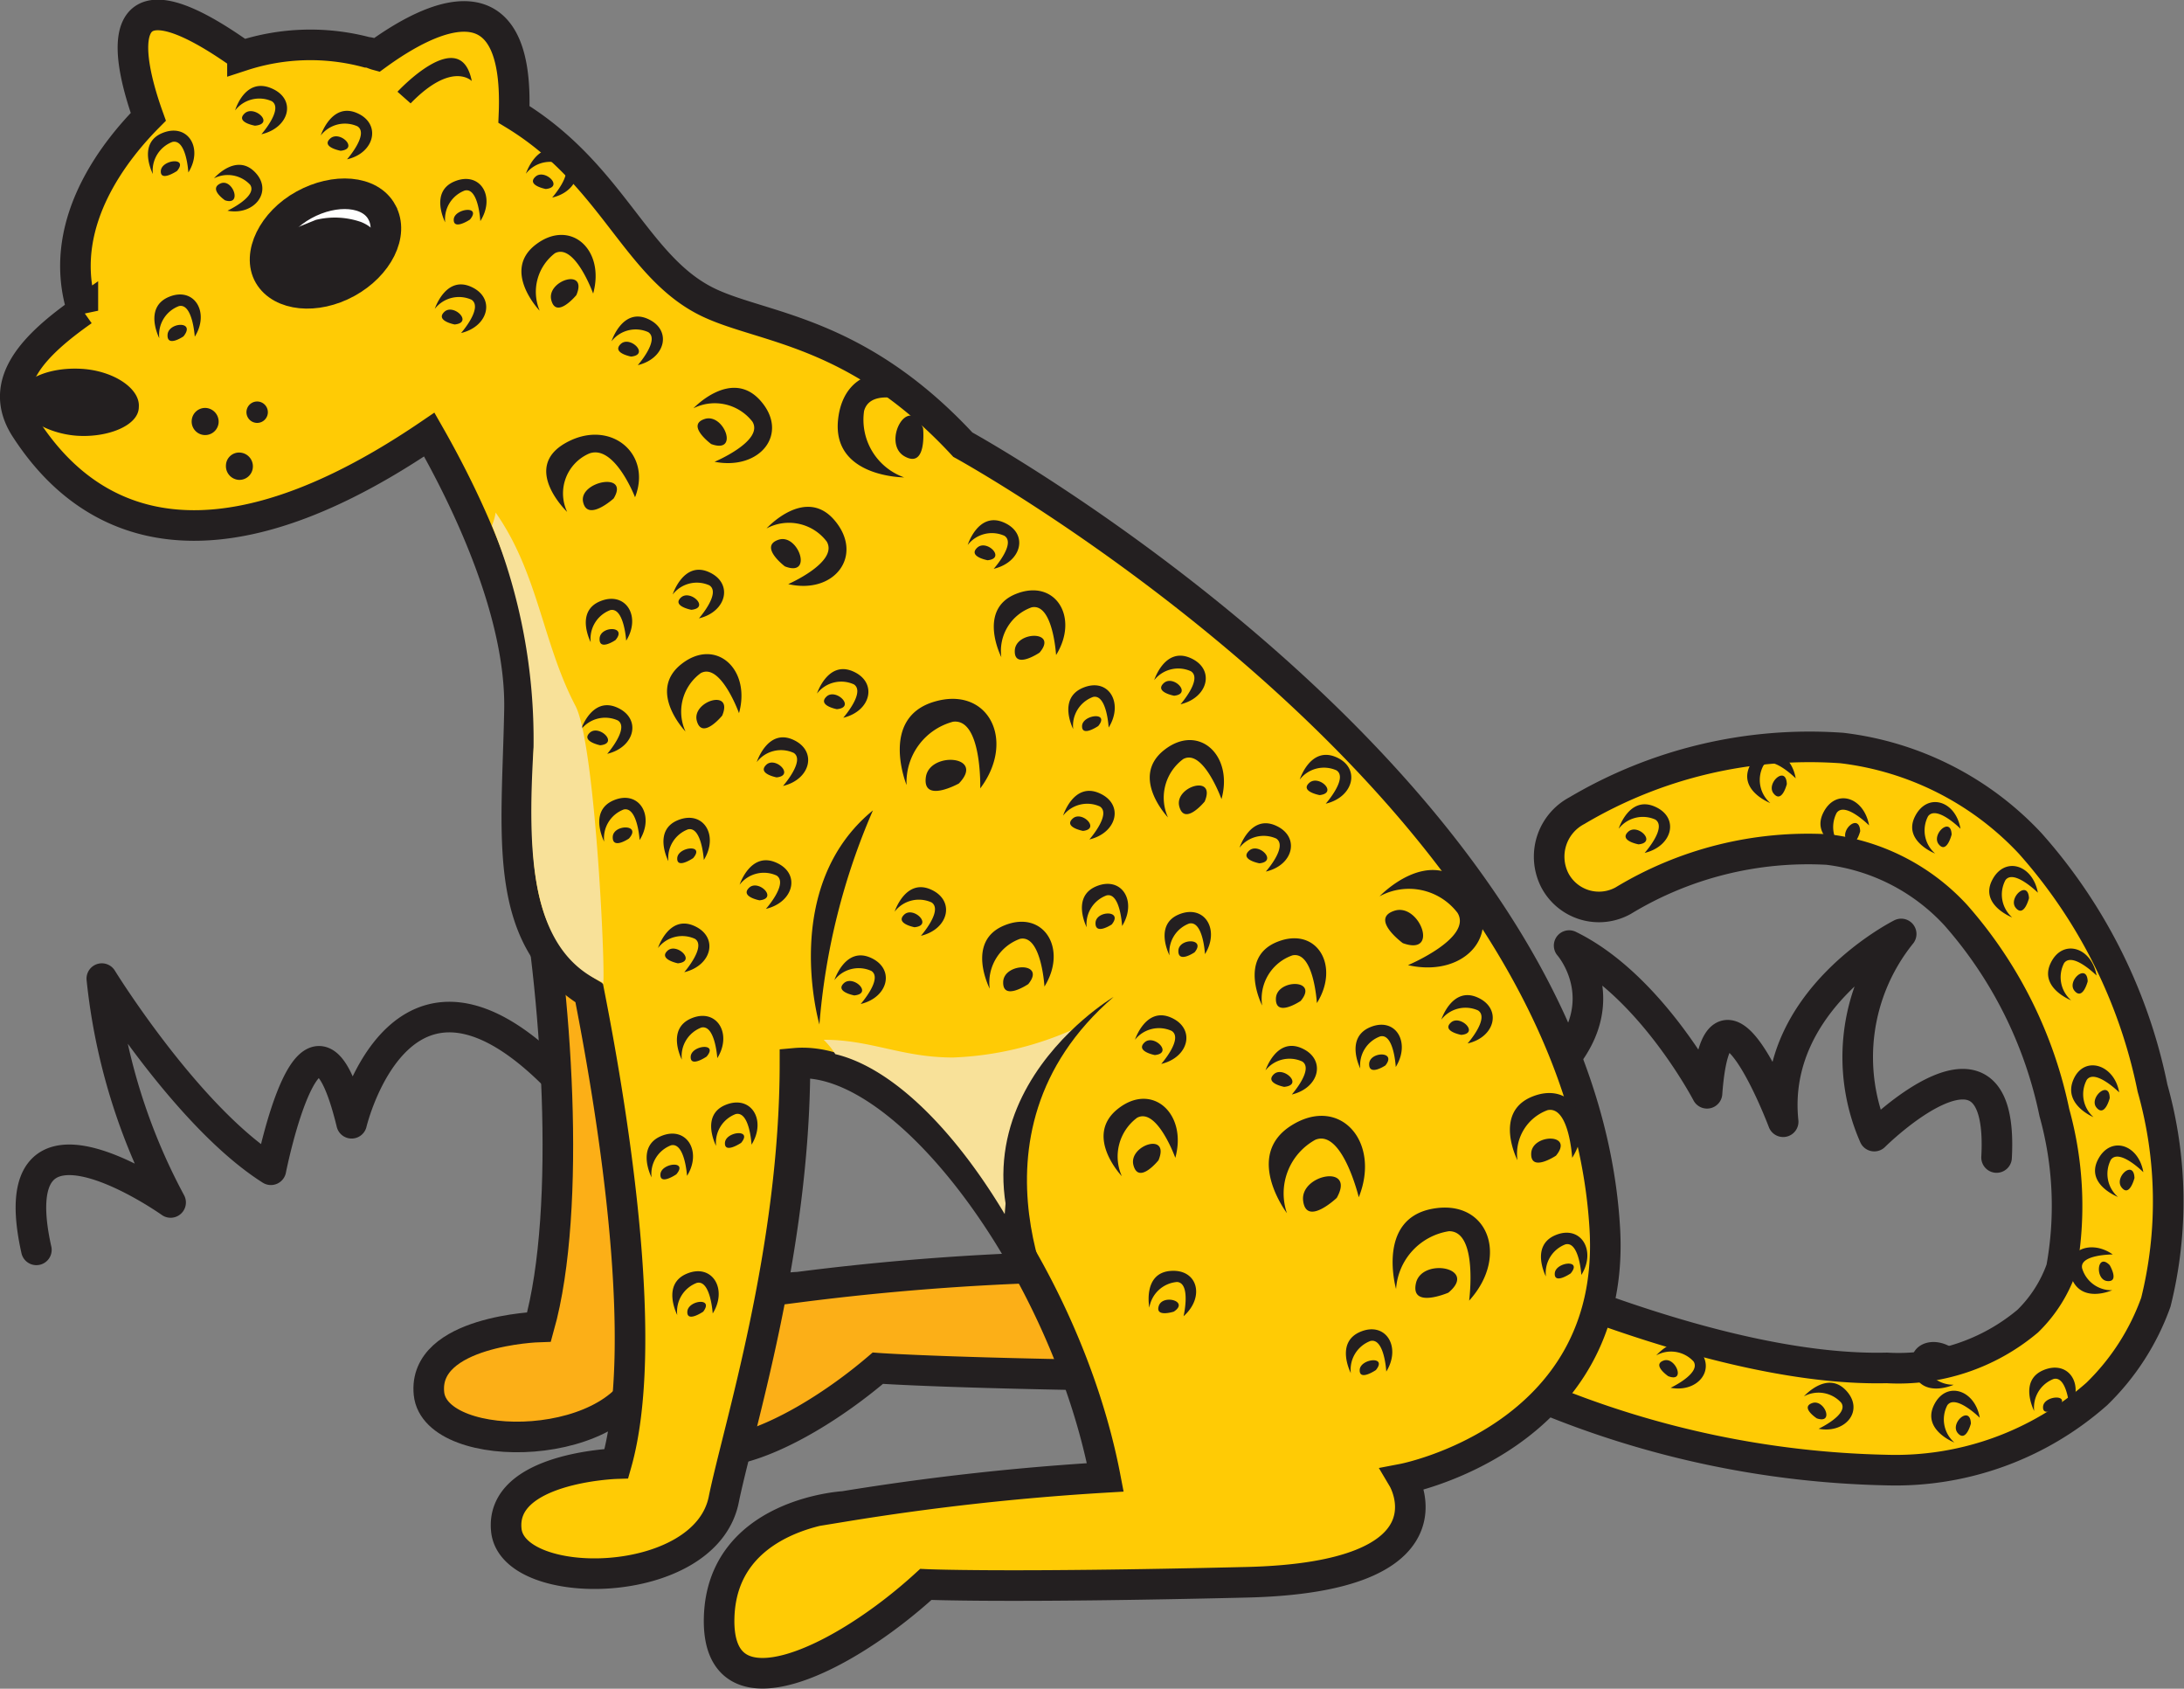 <svg xmlns="http://www.w3.org/2000/svg" viewBox="0 0 71.43 55.22"><rect x="0" y="0" width="71.43" height="55.22" fill="#808080" stroke="none"/><defs><style>.cls-1{fill:none;stroke-linecap:round;stroke-linejoin:round}.cls-1,.cls-3,.cls-4,.cls-5{stroke:#231f20;stroke-width:1px}.cls-1,.cls-2,.cls-3,.cls-4,.cls-5,.cls-6,.cls-7{fill-rule:evenodd}.cls-2,.cls-5{fill:#fff}.cls-3{fill:#fcaf17}.cls-4{fill:#ffcb05}.cls-6{fill:#231f20}.cls-7{fill:#f8e199}</style></defs><title>Asset 109</title><g id="Layer_2" data-name="Layer 2"><g id="Layer_1-2" data-name="Layer 1"><path class="cls-1" d="M18.91 36c-5.68-6.57-7.41.73-7.41.73-1.29-5.32-2.64 1.52-2.64 1.52C6.11 36.51 3.33 32 3.33 32a19.72 19.72 0 0 0 2.25 7.32s-5.63-4-4.39 1.55m48.13-4.69c4.3-2.66 2-5.26 2-5.26 2.67 1.3 4.51 4.83 4.51 4.83.35-4.76 2.49.93 2.49.93-.42-4 3.86-6.14 3.86-6.14a6.42 6.42 0 0 0-.88 6.61s4.27-4.25 4 .7"/><path class="cls-2" d="M44.42 41.8s1.81 3.28-5.24 3.21c-7.92-.08-10.47-.27-10.47-.27-2.81 2.4-7 4.28-6.8.86s4.2-3.51 4.2-3.51a84 84 0 0 1 8.58-.66z"/><path class="cls-3" d="M34.69 41.43l9.73.37s1.81 3.28-5.24 3.21c-7.92-.08-10.47-.27-10.47-.27-2.81 2.4-7 4.28-6.8.86s4.2-3.51 4.2-3.51a84 84 0 0 1 8.58-.66z"/><path class="cls-2" d="M23.47 30.29c0 6.16-1.87 12.05-2.32 14.28-.62 3-6.91 3.06-7.12 1s3.6-2.18 3.6-2.18c1.09-3.84.56-11.08-.26-15.29z"/><path class="cls-3" d="M17.37 28.05l6.1 2.24c0 6.16-1.87 12.05-2.32 14.28-.62 3-6.91 3.06-7.12 1s3.6-2.18 3.6-2.18c1.09-3.89.56-11.13-.26-15.34z"/><path class="cls-2" d="M50.44 45.7a31 31 0 0 0 11.24 2.37 9.94 9.94 0 0 0 6.9-2.49 7.88 7.88 0 0 0 1.93-3 13.64 13.64 0 0 0-.11-7 17.15 17.15 0 0 0-4-8 10.05 10.05 0 0 0-6.16-3.12 14.93 14.93 0 0 0-8.67 2.05 1.7 1.7 0 0 0-.72 2.27 1.63 1.63 0 0 0 2.24.67 11.66 11.66 0 0 1 6.69-1.67 6.79 6.79 0 0 1 4.19 2.15 14.07 14.07 0 0 1 3.22 6.45 11.39 11.39 0 0 1 .23 5.1 4.5 4.5 0 0 1-1.1 1.72 6.57 6.57 0 0 1-4.61 1.53c-2.37.06-5.66-.56-10-2.17z"/><path class="cls-4" d="M51.68 42.56l-1.24 3.14a31 31 0 0 0 11.24 2.37 9.94 9.94 0 0 0 6.9-2.49 7.88 7.88 0 0 0 1.93-3 13.64 13.64 0 0 0-.11-7 17.15 17.15 0 0 0-4-8 10.05 10.05 0 0 0-6.16-3.12 14.93 14.93 0 0 0-8.67 2.05 1.7 1.7 0 0 0-.72 2.27 1.63 1.63 0 0 0 2.24.67 11.66 11.66 0 0 1 6.69-1.67 6.79 6.79 0 0 1 4.19 2.15 14.07 14.07 0 0 1 3.22 6.45 11.39 11.39 0 0 1 .23 5.1 4.5 4.5 0 0 1-1.1 1.72 6.57 6.57 0 0 1-4.61 1.53c-2.4.06-5.71-.56-10.03-2.17z"/><path class="cls-4" d="M31.49 14.54s20.2 11.09 21 25.69c.36 6.8-6.6 8.13-6.6 8.13s1.91 3.22-5.14 3.38c-7.91.19-10.47.07-10.47.07-2.72 2.49-6.85 4.51-6.76 1.09s4.08-3.64 4.08-3.64a83.69 83.69 0 0 1 8.55-.95c-1.3-6.78-6.51-13.87-10.15-13.54 0 6.15-1.87 12-2.33 14.27-.61 3-6.89 3.06-7.11 1s3.6-2.18 3.6-2.18c1.09-3.84-.06-11.17-.89-15.39-2.88-1.82-2.36-5.09-2.28-9.26.06-3.14-1.7-6.81-2.95-9C5.7 19.88 2.17 16.07.83 14c-.95-1.48.29-2.72 1.88-3.84a1.55 1.55 0 0 1-.08-.23c-.74-2.75 1.22-5.1 2.22-6.11-.6-1.67-1.52-5.28 3.08-2A7.17 7.17 0 0 1 12 1.71c.11 0 .21.06.32.09C14.12.49 17-.89 16.81 3.74c3.29 2 4 5.1 6.47 6.2 1.8.81 4.8.92 8.21 4.6z"/><path class="cls-5" d="M12.49 6.94c.39.71-.12 1.74-1.14 2.3S9.19 9.67 8.8 9s.12-1.74 1.14-2.3 2.17-.47 2.55.24z"/><path class="cls-6" d="M13 3s2.06-2.23 2.43-.35c0 0-.64-.67-2 .73zM7.15 13.82a.44.44 0 1 1-.88-.07.44.44 0 0 1 .47-.41.45.45 0 0 1 .41.48zm1.12 1.46a.44.44 0 0 1-.48.41.45.45 0 0 1-.4-.48.43.43 0 0 1 .47-.41.45.45 0 0 1 .41.48zm.49-1.78a.35.35 0 1 1-.32-.37.35.35 0 0 1 .32.37zm19.79 13a21.86 21.86 0 0 0-1.75 7s-1.31-4.5 1.75-7zm-10-9.76s-1.5-1.43-.06-2.25 2.85.32 2.28 1.77c0 0-.67-1.74-1.5-1.43a1.42 1.42 0 0 0-.72 1.91z"/><path class="cls-6" d="M20.07 16.3s-.86.78-1 .11 1.54-1 1-.11zm9.5-.69s-2.36 0-2.16-1.89 2.23-2 3.21-.28c0 0-2.09-1-2.36 0a2 2 0 0 0 1.31 2.17z"/><path class="cls-6" d="M30.19 14s.14 1.35-.61.92.12-2.09.61-.92zm-5.12 3.28s1.27-1.4 2.23-.26 0 2.43-1.52 2.08c0 0 1.65-.72 1.26-1.39a1.55 1.55 0 0 0-1.97-.43z"/><path class="cls-6" d="M25.67 18.52s-.86-.65-.21-.87 1.15 1.24.21.87zm3.98 7.15s-.89-2.18.89-2.72 2.7 1.26 1.52 2.83c0 0 .06-2.3-.89-2.18a2.05 2.05 0 0 0-1.52 2.07z"/><path class="cls-6" d="M31.36 25.62s-1.19.66-1.08-.2 1.97-.72 1.08.2zm14.3 16.53s-.65-2.27 1.17-2.62 2.55 1.54 1.22 3c0 0 .3-2.28-.66-2.27a2.05 2.05 0 0 0-1.73 1.89z"/><path class="cls-6" d="M47.37 42.27s-1.25.54-1.06-.31 2.05-.51 1.06.31zm-2.25-12.96S46.74 27.6 48 29s0 3-1.95 2.56c0 0 2.12-.89 1.62-1.71a2 2 0 0 0-2.55-.54z"/><path class="cls-6" d="M45.88 30.84s-1.09-.8-.27-1.06 1.48 1.5.27 1.06zm-3.79 8.83s-1.43-1.88.15-2.87 2.93.53 2.2 2.35c0 0-.54-2.24-1.42-1.88a2 2 0 0 0-.93 2.4z"/><path class="cls-6" d="M43.72 39.17s-1 .95-1.1.09 1.73-1.21 1.1-.09zM22.68 13.35s1.24-1.32 2.19-.25 0 2.29-1.5 2c0 0 1.62-.68 1.24-1.31a1.56 1.56 0 0 0-1.93-.44z"/><path class="cls-6" d="M23.26 14.52s-.84-.62-.21-.82 1.14 1.16.21.82zm-5.61-4.36S16.4 8.86 17.52 8s2.28.14 1.88 1.6c0 0-.6-1.66-1.25-1.32a1.59 1.59 0 0 0-.5 1.88z"/><path class="cls-6" d="M18.85 9.65s-.66.8-.82.16 1.21-1.07.82-.16zM5.21 11.06s-.52-1 .31-1.35 1.35.5.85 1.3c0 0-.07-1.11-.52-1a1 1 0 0 0-.64 1.05z"/><path class="cls-6" d="M6 11s-.54.37-.52-.05.94-.47.52.05zm32.25 20.24s-.52-1 .31-1.34 1.35.49.85 1.3c0 0-.06-1.11-.52-1a1 1 0 0 0-.64 1.04z"/><path class="cls-6" d="M39.07 31.14s-.54.37-.53-.05.92-.42.53.05zM21.31 38.5s-.52-1 .31-1.35 1.35.5.85 1.3c0 0-.07-1.1-.52-1a1 1 0 0 0-.64 1.05z"/><path class="cls-6" d="M22.12 38.4s-.54.37-.52 0 .92-.47.52 0zm1.3-.93s-.52-1 .31-1.34 1.35.49.85 1.3c0 0-.06-1.11-.52-1a1 1 0 0 0-.64 1.04z"/><path class="cls-6" d="M24.24 37.37s-.55.37-.53 0 .92-.47.53 0zM22.15 43s-.52-1 .31-1.35 1.35.5.85 1.3c0 0-.07-1.11-.52-1a1 1 0 0 0-.64 1.05z"/><path class="cls-6" d="M23 42.89s-.54.37-.52 0 .88-.48.52 0zM14.56 7.27s-.52-1 .31-1.34 1.35.49.84 1.3c0 0-.06-1.11-.51-1a1 1 0 0 0-.64 1.04z"/><path class="cls-6" d="M15.37 7.18s-.54.36-.53 0 .93-.48.53 0zM5 5.69s-.52-1 .31-1.34 1.35.49.85 1.29c0 0-.06-1.1-.52-1A1 1 0 0 0 5 5.69z"/><path class="cls-6" d="M5.79 5.59s-.55.37-.53 0 .92-.47.53 0zm1.9-1.98S8 2.53 8.86 2.88s.61 1.3-.31 1.51c0 0 .73-.83.34-1.08a1 1 0 0 0-1.2.3z"/><path class="cls-6" d="M8.34 4.11S7.69 4 8 3.71s1 .34.34.4zm2.15.32s.35-1.08 1.17-.74.61 1.31-.31 1.52c0 0 .73-.83.34-1.08a1 1 0 0 0-1.2.3z"/><path class="cls-6" d="M11.14 4.93s-.65-.12-.34-.4.95.34.34.4zm3.08 5.17s.35-1.08 1.17-.73.61 1.3-.31 1.52c0 0 .73-.83.34-1.09a1 1 0 0 0-1.2.3z"/><path class="cls-6" d="M14.87 10.61s-.64-.12-.34-.41.96.35.34.41zm2.33-4.93s.35-1.08 1.17-.74.61 1.31-.31 1.52c0 0 .73-.83.34-1.08a1 1 0 0 0-1.2.3z"/><path class="cls-6" d="M17.85 6.18s-.64-.12-.34-.4.95.34.34.4zM20 11.16s.35-1.09 1.17-.74.61 1.3-.31 1.52c0 0 .73-.83.34-1.08a1 1 0 0 0-1.2.3z"/><path class="cls-6" d="M20.64 11.66s-.64-.12-.34-.41.96.35.34.41zm12.11 9.83s-.8-1.56.48-2.07 2.08.76 1.31 2c0 0-.1-1.71-.8-1.56a1.51 1.51 0 0 0-.99 1.63z"/><path class="cls-6" d="M34 21.34s-.84.57-.81-.07 1.43-.66.81.07zm7.28 11.54s-.8-1.56.49-2.08 2.07.77 1.3 2c0 0-.1-1.71-.8-1.56a1.5 1.5 0 0 0-.99 1.64z"/><path class="cls-6" d="M42.54 32.73s-.83.56-.81-.08 1.42-.65.81.08zm7.09 5.21s-.8-1.56.48-2.08 2.08.77 1.31 2c0 0-.1-1.7-.8-1.56a1.52 1.52 0 0 0-.99 1.64z"/><path class="cls-6" d="M50.89 37.79s-.84.56-.81-.08 1.42-.66.81.08zm-18.52-5.46s-.8-1.55.48-2.07 2.08.76 1.31 2c0 0-.1-1.71-.8-1.56a1.52 1.52 0 0 0-.99 1.63z"/><path class="cls-6" d="M33.63 32.18s-.84.57-.82-.07 1.42-.66.82.07zm-1.98-14.36s.34-1.09 1.17-.74.61 1.3-.32 1.52c0 0 .74-.83.35-1.08a1 1 0 0 0-1.2.3z"/><path class="cls-6" d="M32.3 18.32s-.65-.12-.34-.41.95.35.34.41zM41.39 35s.35-1.08 1.17-.73.61 1.3-.31 1.52c0 0 .73-.83.34-1.08a1 1 0 0 0-1.2.29z"/><path class="cls-6" d="M42 35.54s-.64-.12-.34-.41.99.35.34.41zM22.42 23.92s-1.26-1.31-.14-2.2 2.29.15 1.89 1.6c0 0-.6-1.66-1.25-1.31a1.56 1.56 0 0 0-.5 1.91z"/><path class="cls-6" d="M23.62 23.4s-.66.81-.83.17 1.21-1.07.83-.17zm-3.86 4.12s-.52-1 .31-1.35 1.35.5.85 1.3c0 0-.07-1.1-.52-1a1 1 0 0 0-.64 1.05z"/><path class="cls-6" d="M20.57 27.42s-.54.37-.53-.05.96-.43.53.05zM19.32 21s-.52-1 .31-1.34 1.35.49.85 1.29c0 0-.07-1.1-.52-1a1 1 0 0 0-.64 1.05z"/><path class="cls-6" d="M20.13 20.93s-.54.37-.52-.05.92-.42.52.05zM19 23.86s.35-1.08 1.17-.73.61 1.3-.31 1.52c0 0 .73-.84.35-1.09a1 1 0 0 0-1.21.3z"/><path class="cls-6" d="M19.63 24.37s-.64-.13-.34-.41.96.35.34.41zM22 19.44s.35-1.09 1.17-.74.61 1.3-.31 1.52c0 0 .73-.83.34-1.08a1 1 0 0 0-1.2.3z"/><path class="cls-6" d="M22.61 19.94s-.64-.12-.34-.4.96.34.34.4zm4.11 2.74s.35-1.08 1.17-.73.61 1.3-.31 1.52c0 0 .73-.83.35-1.09a1 1 0 0 0-1.21.3z"/><path class="cls-6" d="M27.37 23.19s-.64-.12-.34-.41.97.35.34.41zm-2.62 1.73s.35-1.09 1.17-.74.61 1.3-.31 1.52c0 0 .73-.83.35-1.08a1 1 0 0 0-1.21.3z"/><path class="cls-6" d="M25.4 25.42s-.64-.12-.34-.41.94.35.34.41zm12.8 1.31s-1.25-1.31-.13-2.2 2.28.15 1.88 1.6c0 0-.6-1.66-1.25-1.31a1.57 1.57 0 0 0-.5 1.91z"/><path class="cls-6" d="M39.4 26.21s-.66.81-.83.16 1.22-1.07.83-.16zm-3.86 4.11s-.51-1 .32-1.34 1.34.49.84 1.3c0 0-.06-1.11-.51-1a1 1 0 0 0-.65 1.04z"/><path class="cls-6" d="M36.36 30.23s-.54.36-.53-.05.92-.43.53.05zm-1.26-6.39s-.52-1 .32-1.35 1.34.5.84 1.3c0 0-.06-1.1-.51-1a1 1 0 0 0-.65 1.05z"/><path class="cls-6" d="M35.92 23.74s-.54.37-.53 0 .92-.48.53 0zm-1.15 2.93s.34-1.09 1.17-.74.61 1.3-.31 1.52c0 0 .73-.83.34-1.08a1 1 0 0 0-1.2.3z"/><path class="cls-6" d="M35.42 27.17s-.64-.12-.34-.4.92.34.34.4zm2.33-4.93s.34-1.08 1.17-.73.61 1.3-.31 1.52c0 0 .73-.83.34-1.08a1 1 0 0 0-1.2.29z"/><path class="cls-6" d="M38.4 22.75s-.65-.12-.34-.41.94.35.34.41zm4.11 2.74s.34-1.08 1.17-.74.61 1.31-.32 1.53c0 0 .74-.84.35-1.09a1 1 0 0 0-1.2.3z"/><path class="cls-6" d="M43.16 26s-.65-.12-.34-.4.95.33.34.4zm26.11 13.14s-1.06-.41-.66-1.21 1.33-.53 1.49.4c0 0-.78-.78-1.06-.41a1 1 0 0 0 .23 1.22z"/><path class="cls-6" d="M69.81 38.52s-.16.64-.42.31.4-.93.42-.31zm-5.89 8.65s-1.06-.41-.67-1.22 1.34-.52 1.5.41c0 0-.79-.78-1.06-.41a1 1 0 0 0 .23 1.22z"/><path class="cls-6" d="M64.46 46.55s-.16.63-.43.31.41-.93.43-.31zM65.81 30s-1.06-.41-.66-1.21 1.33-.53 1.5.4c0 0-.79-.78-1.06-.41a1 1 0 0 0 .22 1.22z"/><path class="cls-6" d="M66.36 29.37s-.16.64-.43.32.4-.94.43-.32zm1.38 3.34s-1.06-.41-.67-1.22 1.34-.52 1.5.41c0 0-.78-.78-1.06-.41a1 1 0 0 0 .23 1.22z"/><path class="cls-6" d="M68.28 32.09s-.16.63-.43.31.41-.93.43-.31zm.19 4.44s-1-.41-.66-1.22 1.34-.52 1.5.41c0 0-.79-.78-1.06-.41a1 1 0 0 0 .22 1.22z"/><path class="cls-6" d="M69 35.91s-.16.63-.43.31.43-.93.43-.31zm-8.71-8.12s-1.06-.4-.66-1.21 1.33-.53 1.5.41c0 0-.79-.79-1.06-.41a1 1 0 0 0 .22 1.21z"/><path class="cls-6" d="M60.84 27.18s-.16.63-.43.31.4-.93.43-.31zm2.45.73s-1.06-.41-.66-1.21 1.33-.53 1.49.4c0 0-.78-.78-1.06-.41a1 1 0 0 0 .23 1.22z"/><path class="cls-6" d="M63.83 27.29s-.16.64-.42.32.4-.93.42-.32zm-5.93-1.03s-1.06-.41-.67-1.22 1.34-.52 1.5.41c0 0-.79-.78-1.06-.41a1 1 0 0 0 .23 1.22z"/><path class="cls-6" d="M58.44 25.64s-.16.64-.43.31.41-.95.43-.31zm-17.9 2.08s.35-1.08 1.17-.73.61 1.3-.31 1.51c0 0 .73-.82.34-1.08a1 1 0 0 0-1.2.3z"/><path class="cls-6" d="M41.19 28.23s-.65-.12-.34-.41.95.35.34.41zm9.37 13.51s-.52-1 .31-1.35 1.35.5.85 1.3c0 0-.07-1.11-.52-1a1 1 0 0 0-.64 1.05z"/><path class="cls-6" d="M51.37 41.64s-.54.37-.52 0 .92-.48.52 0zm17.71.55s-1 .45-1.33-.4.58-1.31 1.35-.77c0 0-1.11 0-1 .46a1 1 0 0 0 .98.71z"/><path class="cls-6" d="M69 41.37s.33.56-.08.52-.34-.95.08-.52zm-5.1 3.91s-1 .46-1.32-.39.57-1.32 1.34-.77c0 0-1.11 0-1 .45a1 1 0 0 0 .98.71z"/><path class="cls-6" d="M63.85 44.46s.34.56-.08.52-.37-.98.08-.52zM37.12 34s.35-1.08 1.17-.73.61 1.3-.31 1.52c0 0 .73-.83.34-1.08a1 1 0 0 0-1.2.29z"/><path class="cls-6" d="M37.77 34.5s-.64-.12-.34-.41.95.35.34.41zm-1.08 3.96s-1.25-1.31-.13-2.2 2.28.15 1.88 1.6c0 0-.6-1.66-1.25-1.31a1.58 1.58 0 0 0-.5 1.91z"/><path class="cls-6" d="M37.89 37.94s-.65.81-.82.16 1.21-1.1.82-.16zm6.29 6.96s-.52-1 .31-1.35 1.35.49.85 1.3c0 0-.06-1.11-.52-1a1 1 0 0 0-.64 1.05z"/><path class="cls-6" d="M45 44.8s-.54.37-.53 0 .92-.48.53 0zm-.51-9.86s-.51-1 .32-1.35 1.34.49.84 1.3c0 0-.06-1.11-.51-1a1 1 0 0 0-.65 1.05z"/><path class="cls-6" d="M45.31 34.84s-.54.36-.53-.05.92-.43.53.05zm1.83-1.5s.35-1.08 1.17-.73.61 1.3-.31 1.51c0 0 .73-.83.34-1.08a1 1 0 0 0-1.2.3z"/><path class="cls-6" d="M47.79 33.84s-.64-.12-.34-.4.95.35.34.4zm18.74 12.3s-.52-1 .31-1.34 1.35.49.85 1.29c0 0-.07-1.1-.52-1a1 1 0 0 0-.64 1.05z"/><path class="cls-6" d="M67.34 46s-.54.37-.52 0 .92-.43.52 0zm-14.4-18.9s.34-1.08 1.17-.73.6 1.3-.32 1.52c0 0 .74-.83.35-1.09a1 1 0 0 0-1.2.3z"/><path class="cls-6" d="M53.59 27.61s-.65-.12-.34-.41.95.35.34.41zM22.3 34.65s-.52-1 .31-1.35 1.35.5.85 1.3c0 0-.07-1.1-.52-1a1 1 0 0 0-.64 1.05z"/><path class="cls-6" d="M23.11 34.55s-.54.37-.52 0 .92-.47.52 0zm-1.25-6.39s-.52-1 .31-1.34 1.35.49.85 1.3c0 0-.07-1.11-.52-1a1 1 0 0 0-.64 1.04z"/><path class="cls-6" d="M22.67 28.06s-.54.37-.52 0 .92-.47.52 0zM21.52 31s.35-1.08 1.17-.73.61 1.3-.31 1.52c0 0 .73-.84.35-1.09a1 1 0 0 0-1.21.3z"/><path class="cls-6" d="M22.17 31.5s-.64-.13-.34-.41.96.35.34.41zm2.02-2.57s.35-1.08 1.18-.73.6 1.3-.32 1.52c0 0 .74-.83.35-1.09a1 1 0 0 0-1.21.3z"/><path class="cls-6" d="M24.84 29.44s-.64-.12-.34-.41.96.35.34.41zm12.75 13.32s-.22-1.12.68-1.2 1.15.85.44 1.48c0 0 .25-1.08-.21-1.12a1 1 0 0 0-.91.84z"/><path class="cls-6" d="M38.39 42.89s-.62.2-.49-.19 1.01-.15.49.19zM59 45.66s.75-.85 1.37-.2 0 1.43-.89 1.26c0 0 1-.47.74-.85a1 1 0 0 0-1.22-.21z"/><path class="cls-6" d="M59.42 46.38s-.55-.36-.15-.5.73.7.15.5zm-5.25-2.06s.75-.86 1.37-.21 0 1.44-.9 1.27c0 0 1-.47.75-.86a1 1 0 0 0-1.22-.2z"/><path class="cls-6" d="M54.56 45s-.54-.37-.15-.51.74.74.15.51zm-25.3-15.19s.35-1.08 1.17-.73.61 1.3-.31 1.52c0 0 .73-.83.35-1.09a1 1 0 0 0-1.21.3z"/><path class="cls-6" d="M29.91 30.32s-.64-.12-.34-.41.96.35.34.41zm-2.62 1.73s.35-1.09 1.17-.74.61 1.3-.31 1.52c0 0 .73-.83.35-1.08a1 1 0 0 0-1.21.3z"/><path class="cls-6" d="M27.94 32.55s-.64-.12-.34-.4.96.34.34.4zM7 5.83s.71-.83 1.33-.21 0 1.44-.89 1.27c0 0 1-.47.74-.85A1 1 0 0 0 7 5.83z"/><path class="cls-6" d="M7.36 6.55s-.55-.37-.15-.55.73.74.15.55zm2.97.64a2.61 2.61 0 0 1 1.48.07c.79.32.79 1.08 0 1.7A3.15 3.15 0 0 1 9 9.48c-.79-.32-.8-1.08 0-1.69a1.43 1.43 0 0 1 .22-.15zm-5.79 6.12c0 .6-1 1-2 .94S.55 13.6.6 13s1-1 2.06-.94 1.93.65 1.88 1.25z"/><path class="cls-7" d="M19.7 32.12c-2.39-1.06-2.45-4.27-2.25-7.68a18.69 18.69 0 0 0-1.36-7.26 1.66 1.66 0 0 0 .12-.42c1.4 2 1.53 4.26 2.61 6.32.7 1.33 1.04 9.92.88 9.04zm13.16 7.58c-1.67-2.79-3.69-4.79-5.54-5.23a2.6 2.6 0 0 0-.38-.47c1.56 0 2.55.58 4.23.58a10.6 10.6 0 0 0 4-.95c-1.9 2.24-2.08 3.26-2.31 6.07z"/><path class="cls-6" d="M34.85 43.41s-3.7-6.26 1.57-10.81c0 0-6.93 4.11-1.57 10.81z"/></g></g></svg>